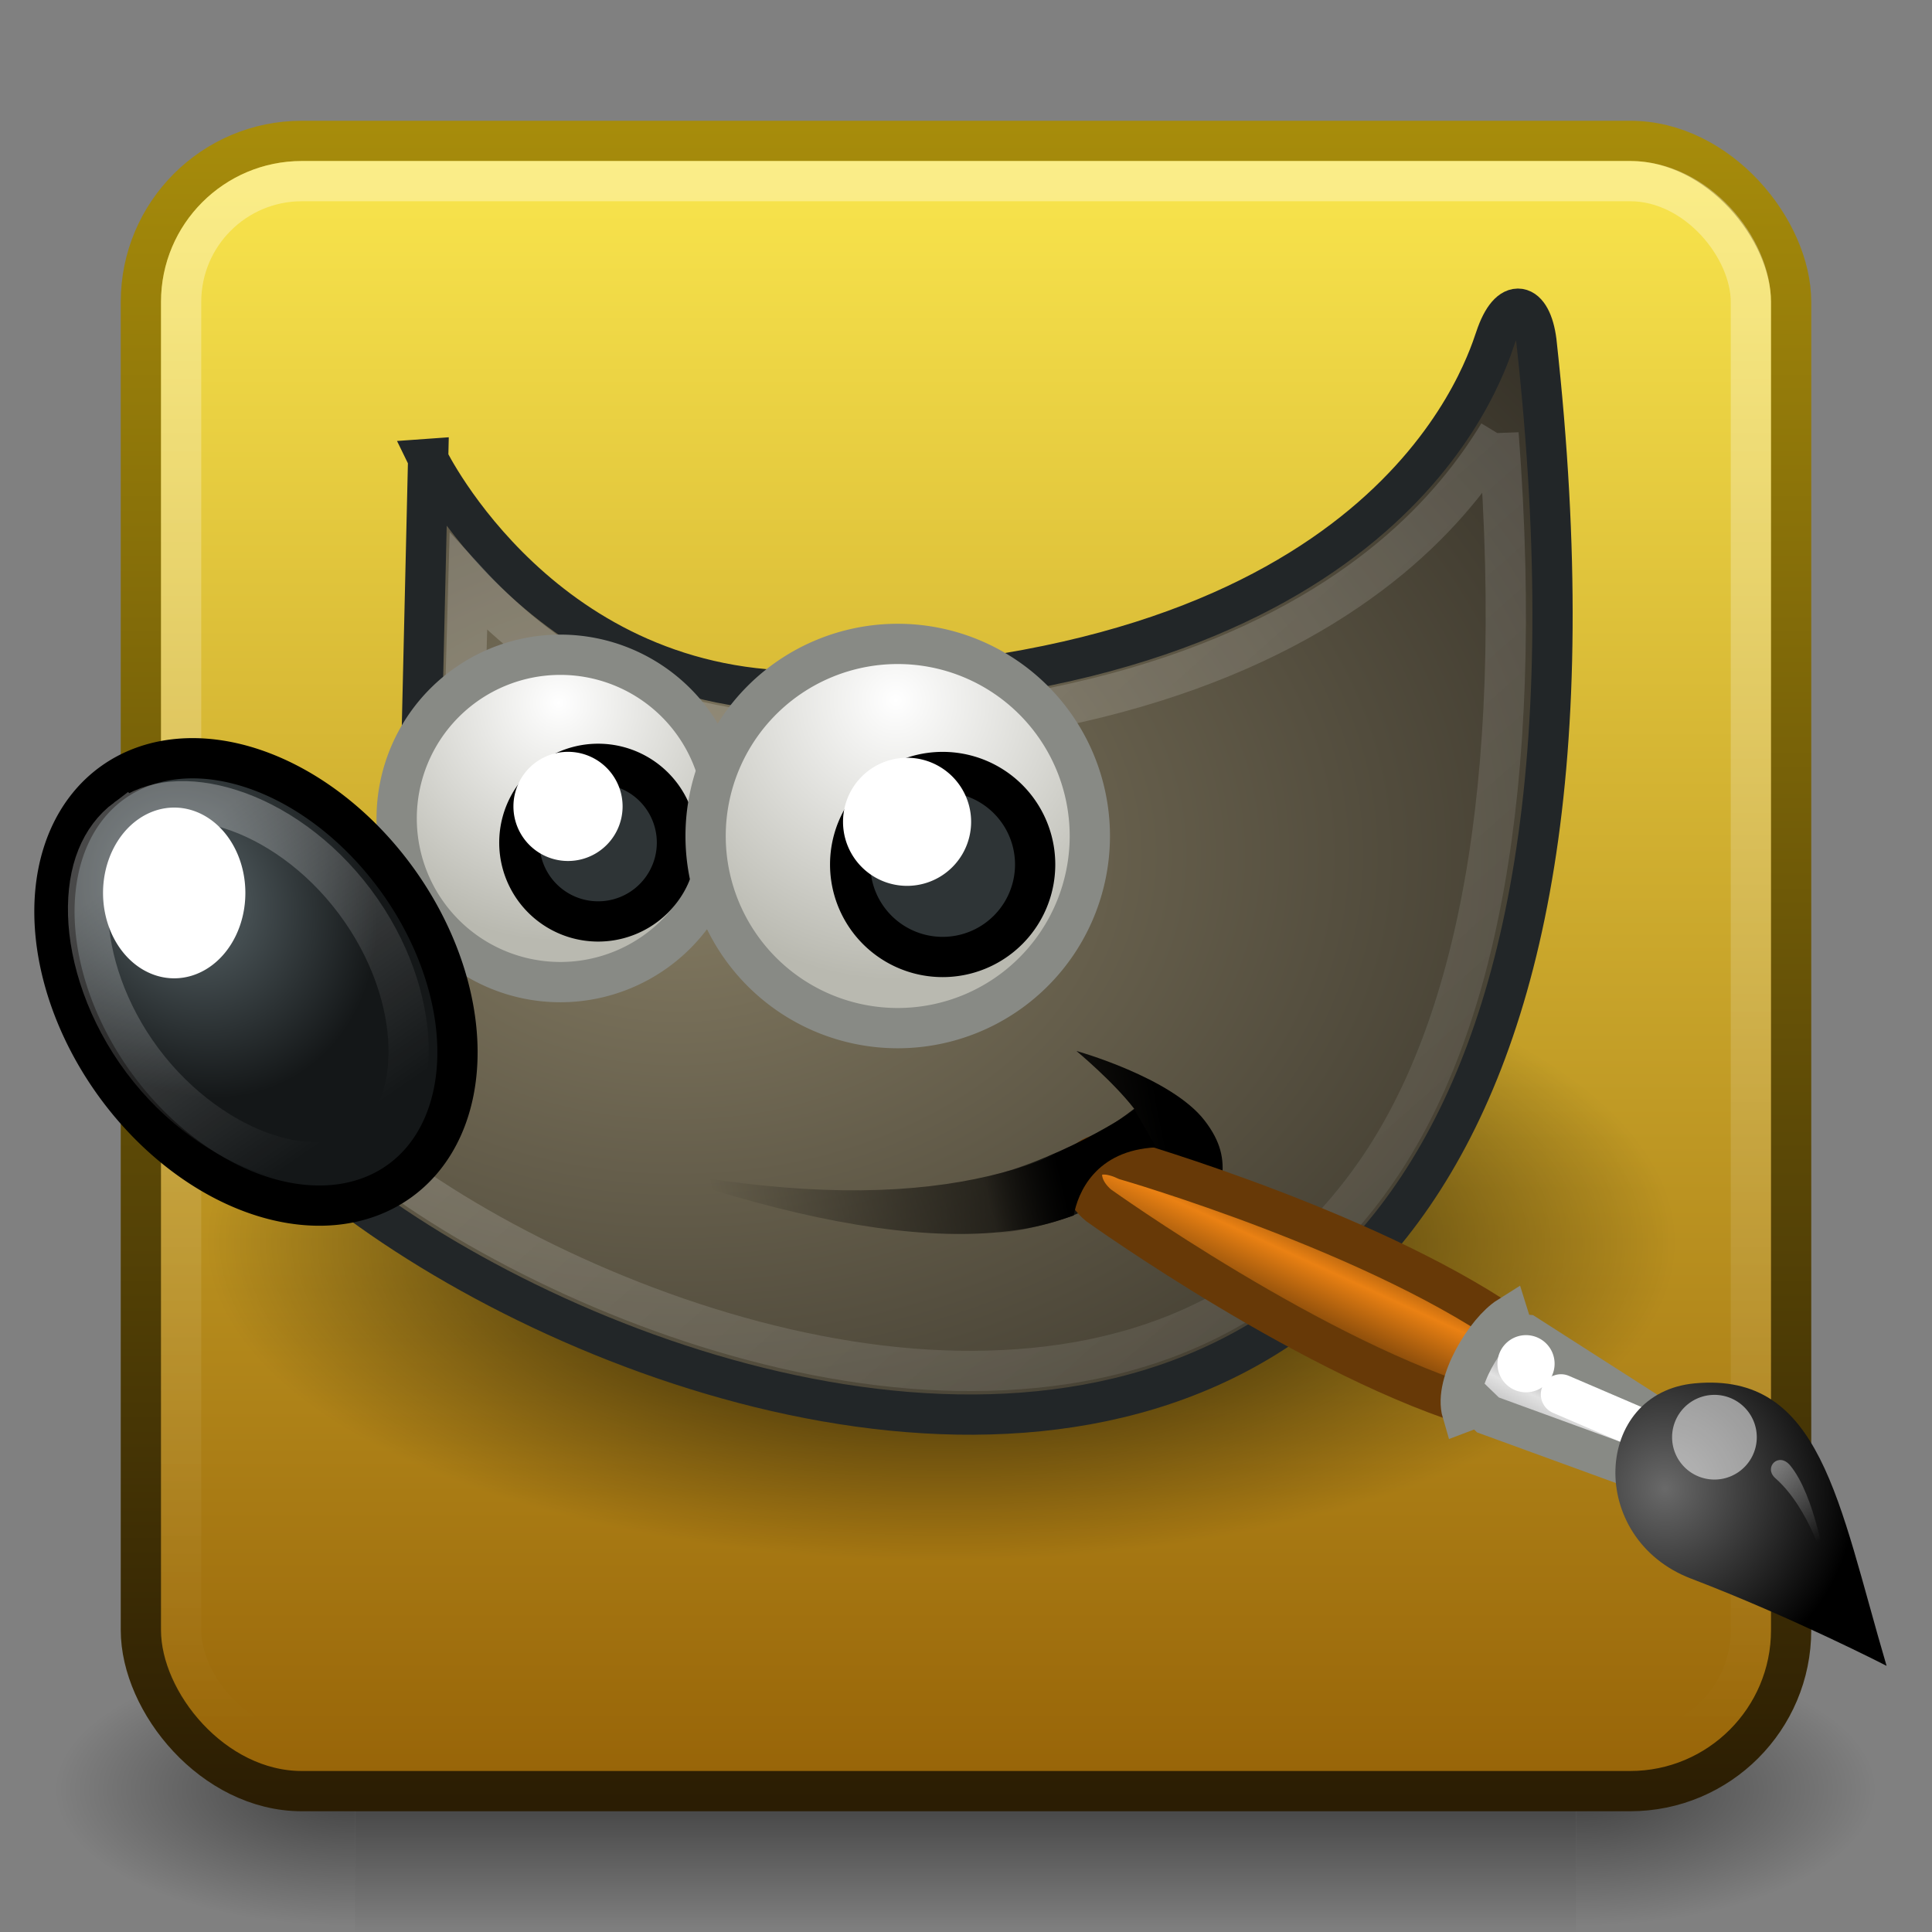 <?xml version="1.0" encoding="UTF-8" standalone="no"?>
<!-- Created with Inkscape (http://www.inkscape.org/) -->

<svg
   xmlns:dc="http://purl.org/dc/elements/1.1/"
   xmlns:cc="http://creativecommons.org/ns#"
   xmlns:rdf="http://www.w3.org/1999/02/22-rdf-syntax-ns#"
   xmlns:svg="http://www.w3.org/2000/svg"
   xmlns="http://www.w3.org/2000/svg"
   xmlns:xlink="http://www.w3.org/1999/xlink"
   xmlns:sodipodi="http://sodipodi.sourceforge.net/DTD/sodipodi-0.dtd"
   xmlns:inkscape="http://www.inkscape.org/namespaces/inkscape"
   width="48"
   height="48"
   id="svg3477"
   version="1.1"
   inkscape:version="0.91 r13725"
   sodipodi:docname="gimp.svg"
   inkscape:export-filename="/home/aleandj/Documents/lubuntu/1304/gimp/gimp.png"
   inkscape:export-xdpi="90"
   inkscape:export-ydpi="90">
  <rect width="100%" height="100%" fill="#808080" stroke="none"/>
  <defs
     id="defs3479">
    <linearGradient
       id="linearGradient3899">
      <stop
         id="stop3901"
         offset="0"
         style="stop-color:#a88d0b;stop-opacity:1" />
      <stop
         id="stop3903"
         offset="1"
         style="stop-color:#2b1d03;stop-opacity:1" />
    </linearGradient>
    <linearGradient
       id="linearGradient4282">
      <stop
         style="stop-color:#fce94f;stop-opacity:1;"
         offset="0"
         id="stop4284" />
      <stop
         style="stop-color:#8f5902;stop-opacity:1;"
         offset="1"
         id="stop4286" />
    </linearGradient>
    <radialGradient
       inkscape:collect="always"
       xlink:href="#linearGradient5060-29"
       id="radialGradient3170"
       gradientUnits="userSpaceOnUse"
       gradientTransform="matrix(0.062,0,0,0.029,1.637,28.953)"
       cx="605.714"
       cy="486.648"
       fx="605.714"
       fy="486.648"
       r="117.143" />
    <linearGradient
       id="linearGradient5060-29">
      <stop
         offset="0"
         style="stop-color:#000000;stop-opacity:1"
         id="stop5062-9" />
      <stop
         offset="1"
         style="stop-color:#000000;stop-opacity:0"
         id="stop5064-08" />
    </linearGradient>
    <linearGradient
       inkscape:collect="always"
       xlink:href="#linearGradient5048-8"
       id="linearGradient3172"
       gradientUnits="userSpaceOnUse"
       gradientTransform="matrix(0.062,0,0,0.029,1.624,28.953)"
       x1="302.857"
       y1="366.648"
       x2="302.857"
       y2="609.505" />
    <linearGradient
       id="linearGradient5048-8">
      <stop
         offset="0"
         style="stop-color:#000000;stop-opacity:0"
         id="stop5050-4" />
      <stop
         offset="0.5"
         style="stop-color:#000000;stop-opacity:1"
         id="stop5056-7" />
      <stop
         offset="1"
         style="stop-color:#000000;stop-opacity:0"
         id="stop5052-0-1" />
    </linearGradient>
    <radialGradient
       r="117.143"
       fy="486.648"
       fx="605.714"
       cy="486.648"
       cx="605.714"
       gradientTransform="matrix(-0.062,0,0,0.029,46.532,28.953)"
       gradientUnits="userSpaceOnUse"
       id="radialGradient3475"
       xlink:href="#linearGradient5060-29"
       inkscape:collect="always" />
    <linearGradient
       id="linearGradient4050-7">
      <stop
         id="stop4052-6"
         offset="0"
         style="stop-color:#ffffff;stop-opacity:0.669;" />
      <stop
         id="stop4054-0"
         offset="1"
         style="stop-color:#ffffff;stop-opacity:0;" />
    </linearGradient>
    <radialGradient
       gradientTransform="matrix(1.318,0,0,1.318,-22.126,-6.242)"
       gradientUnits="userSpaceOnUse"
       xlink:href="#linearGradient6468-9"
       id="radialGradient4363-07"
       fy="19.598"
       fx="69.473"
       r="3.515"
       cy="19.598"
       cx="69.473" />
    <radialGradient
       gradientTransform="matrix(1.773,0,0,1.297,-16.34,-6.616)"
       gradientUnits="userSpaceOnUse"
       xlink:href="#linearGradient6500-1"
       id="radialGradient4354-39"
       fy="22.3"
       fx="18.558"
       r="19.229"
       cy="22.3"
       cx="18.558" />
    <linearGradient
       gradientTransform="translate(-3.837,0.346)"
       gradientUnits="userSpaceOnUse"
       xlink:href="#linearGradient6482-8"
       id="linearGradient4351-9"
       y2="30.293"
       x2="21.213"
       y1="28.083"
       x1="32.35" />
    <linearGradient
       gradientUnits="userSpaceOnUse"
       xlink:href="#linearGradient8534-2"
       id="linearGradient4330-17"
       y2="30.985"
       x2="24.329"
       y1="30.543"
       x1="26.163" />
    <radialGradient
       gradientTransform="matrix(0.916,0.093,-0.109,1.069,3.254,-3.029)"
       gradientUnits="userSpaceOnUse"
       xlink:href="#linearGradient8542-5"
       id="radialGradient8548-76"
       fy="25.271"
       fx="6.024"
       r="4.831"
       cy="25.271"
       cx="6.024" />
    <linearGradient
       gradientUnits="userSpaceOnUse"
       xlink:href="#linearGradient8524-6"
       id="linearGradient8530-95"
       y2="46.986"
       x2="39.525"
       y1="19.111"
       x1="14.969" />
    <radialGradient
       gradientTransform="matrix(1,0,0,0.284,0,24.291)"
       gradientUnits="userSpaceOnUse"
       xlink:href="#linearGradient6492-1"
       id="radialGradient6498-71"
       fy="33.938"
       fx="23"
       r="18.25"
       cy="33.938"
       cx="23" />
    <radialGradient
       gradientTransform="matrix(1.318,0,0,1.318,-22.126,-6.242)"
       gradientUnits="userSpaceOnUse"
       xlink:href="#linearGradient6468-9"
       id="radialGradient6474-36"
       fy="19.598"
       fx="69.473"
       r="3.515"
       cy="19.598"
       cx="69.473" />
    <linearGradient
       gradientUnits="userSpaceOnUse"
       xlink:href="#linearGradient6452-3"
       id="linearGradient6458-07"
       y2="31.57"
       x2="5.985"
       y1="23.362"
       x1="6.305" />
    <linearGradient
       id="linearGradient6452-3">
      <stop
         id="stop6454-91"
         offset="0"
         style="stop-color:white;stop-opacity:1" />
      <stop
         id="stop6456-3"
         offset="1"
         style="stop-color:white;stop-opacity:0" />
    </linearGradient>
    <linearGradient
       id="linearGradient6468-9">
      <stop
         id="stop6470-9"
         offset="0"
         style="stop-color:white;stop-opacity:1" />
      <stop
         id="stop6472-17"
         offset="1"
         style="stop-color:#b9b9b0;stop-opacity:1" />
    </linearGradient>
    <linearGradient
       id="linearGradient6482-8">
      <stop
         id="stop6484-3"
         offset="0"
         style="stop-color:black;stop-opacity:1" />
      <stop
         id="stop6486-2"
         offset="1"
         style="stop-color:black;stop-opacity:0" />
    </linearGradient>
    <linearGradient
       id="linearGradient6492-1">
      <stop
         id="stop6494-8"
         offset="0"
         style="stop-color:black;stop-opacity:1" />
      <stop
         id="stop6496-51"
         offset="1"
         style="stop-color:black;stop-opacity:0" />
    </linearGradient>
    <linearGradient
       id="linearGradient6500-1">
      <stop
         id="stop6502-2"
         offset="0"
         style="stop-color:#857c63;stop-opacity:1" />
      <stop
         id="stop6504-00"
         offset="1"
         style="stop-color:#221f19;stop-opacity:1" />
    </linearGradient>
    <linearGradient
       gradientTransform="translate(-49.305,1.878)"
       gradientUnits="userSpaceOnUse"
       xlink:href="#linearGradient6951-5"
       id="linearGradient6957-8"
       y2="11.182"
       x2="27.754"
       y1="19.24"
       x1="37.018" />
    <linearGradient
       id="linearGradient6951-5">
      <stop
         id="stop6953-2"
         offset="0"
         style="stop-color:#6e3d09;stop-opacity:1" />
      <stop
         id="stop6959-6"
         offset="0.242"
         style="stop-color:#ea8113;stop-opacity:1" />
      <stop
         id="stop6961-65"
         offset="0.621"
         style="stop-color:#5c3307;stop-opacity:1" />
      <stop
         id="stop6955-4"
         offset="1"
         style="stop-color:#e07c12;stop-opacity:1" />
    </linearGradient>
    <linearGradient
       gradientTransform="translate(-46.407,-1.803)"
       gradientUnits="userSpaceOnUse"
       xlink:href="#linearGradient6939-52"
       id="linearGradient6945-40"
       y2="33.439"
       x2="23.109"
       y1="30.001"
       x1="19.395" />
    <linearGradient
       id="linearGradient6939-52">
      <stop
         id="stop6941-64"
         offset="0"
         style="stop-color:#bdbdbd;stop-opacity:1" />
      <stop
         id="stop6947-9"
         offset="0.333"
         style="stop-color:#e2e2e2;stop-opacity:1" />
      <stop
         id="stop6949-06"
         offset="0.667"
         style="stop-color:#a3a3a3;stop-opacity:1" />
      <stop
         id="stop6943-0"
         offset="1"
         style="stop-color:#ddd;stop-opacity:1" />
    </linearGradient>
    <radialGradient
       gradientTransform="matrix(1.573,0,0,1.533,-55.367,-21.358)"
       gradientUnits="userSpaceOnUse"
       xlink:href="#linearGradient6963-1"
       id="radialGradient6969-6"
       fy="35.357"
       fx="15.415"
       r="7.579"
       cy="35.357"
       cx="15.415" />
    <linearGradient
       id="linearGradient6963-1">
      <stop
         id="stop6965-9"
         offset="0"
         style="stop-color:#696969;stop-opacity:1" />
      <stop
         id="stop6967-4"
         offset="1"
         style="stop-color:black;stop-opacity:1" />
    </linearGradient>
    <linearGradient
       gradientTransform="matrix(0.755,0.395,-0.395,0.755,-25.912,6.533)"
       gradientUnits="userSpaceOnUse"
       xlink:href="#linearGradient2446-6"
       id="linearGradient2452-6"
       y2="42.282"
       x2="7.752"
       y1="37.752"
       x1="13.236" />
    <linearGradient
       id="linearGradient2446-6">
      <stop
         id="stop2448-48"
         offset="0"
         style="stop-color:white;stop-opacity:1" />
      <stop
         id="stop2450-7"
         offset="1"
         style="stop-color:white;stop-opacity:0" />
    </linearGradient>
    <linearGradient
       id="linearGradient8524-6">
      <stop
         id="stop8526-17"
         offset="0"
         style="stop-color:white;stop-opacity:1" />
      <stop
         id="stop8528-9"
         offset="1"
         style="stop-color:white;stop-opacity:0" />
    </linearGradient>
    <linearGradient
       id="linearGradient8534-2">
      <stop
         id="stop8536-62"
         offset="0"
         style="stop-color:black;stop-opacity:1" />
      <stop
         id="stop8538-4"
         offset="1"
         style="stop-color:black;stop-opacity:0" />
    </linearGradient>
    <linearGradient
       id="linearGradient8542-5">
      <stop
         id="stop8544-6"
         offset="0"
         style="stop-color:#5b676b;stop-opacity:1" />
      <stop
         id="stop8546-68"
         offset="1"
         style="stop-color:#141718;stop-opacity:1" />
    </linearGradient>
    <linearGradient
       inkscape:collect="always"
       xlink:href="#linearGradient4050-7"
       id="linearGradient3888"
       gradientUnits="userSpaceOnUse"
       gradientTransform="matrix(0.999,0,0,1.035,-0.829,1004.953)"
       x1="13.623"
       y1="3.836"
       x2="13.623"
       y2="40.857" />
    <linearGradient
       inkscape:collect="always"
       xlink:href="#linearGradient4282"
       id="linearGradient3891"
       gradientUnits="userSpaceOnUse"
       x1="30"
       y1="1007.362"
       x2="30"
       y2="1052.362"
       gradientTransform="matrix(1.001,0,0,1.001,-0.029,-1.256)" />
    <linearGradient
       inkscape:collect="always"
       xlink:href="#linearGradient3899"
       id="linearGradient3893"
       gradientUnits="userSpaceOnUse"
       x1="10"
       y1="1007.362"
       x2="10"
       y2="1049.336"
       gradientTransform="matrix(1.001,0,0,1.001,-0.029,-1.256)" />
  </defs>
  <sodipodi:namedview
     id="base"
     pagecolor="#ffffff"
     bordercolor="#666666"
     borderopacity="1.0"
     inkscape:pageopacity="0.0"
     inkscape:pageshadow="2"
     inkscape:zoom="11.2"
     inkscape:cx="32.844724"
     inkscape:cy="25.347543"
     inkscape:document-units="px"
     inkscape:current-layer="capa1"
     showgrid="true"
     inkscape:window-width="1366"
     inkscape:window-height="704"
     inkscape:window-x="0"
     inkscape:window-y="27"
     inkscape:window-maximized="1">
    <inkscape:grid
       type="xygrid"
       id="grid3485"
       empspacing="5"
       visible="true"
       enabled="true"
       snapvisiblegridlinesonly="true" />
  </sodipodi:namedview>
  <g
     inkscape:label="Capa 1"
     inkscape:groupmode="layer"
     id="capa1"
     transform="translate(0,-1004.362)">
    <g
       id="g1017-7"
       transform="matrix(1.011,0,0,0.994,-0.36,1006.018)">
      <path
         inkscape:connector-curvature="0"
         style="opacity:0.5;fill:url(#radialGradient3170);fill-opacity:1;fill-rule:nonzero;stroke:none;stroke-width:104.962;marker:none;visibility:visible;display:inline;overflow:visible"
         id="path5058-0"
         d="m 39.087,39.586 c 0,0 0,7.043 0,7.043 3.2,0.013 7.736,-1.578 7.736,-3.522 0,-1.944 -3.571,-3.521 -7.736,-3.521 z" />
      <rect
         style="opacity:0.5;fill:url(#linearGradient3172);fill-opacity:1;fill-rule:nonzero;stroke:none;stroke-width:104.962;marker:none;visibility:visible;display:inline;overflow:visible"
         id="rect4173-6"
         y="39.586"
         x="9.081"
         height="7.043"
         width="30.006" />
      <path
         inkscape:connector-curvature="0"
         style="opacity:0.5;fill:url(#radialGradient3475);fill-opacity:1;fill-rule:nonzero;stroke:none;stroke-width:104.962;marker:none;visibility:visible;display:inline;overflow:visible"
         id="path5018-7"
         d="m 9.081,39.586 c 0,0 0,7.043 0,7.043 -3.2,0.013 -7.736,-1.578 -7.736,-3.522 0,-1.944 3.571,-3.521 7.736,-3.521 z" />
    </g>
    <rect
       style="display:inline;overflow:visible;visibility:visible;fill:url(#linearGradient3891);fill-opacity:1;stroke:url(#linearGradient3893);stroke-width:1;stroke-miterlimit:4;stroke-dasharray:none;stroke-opacity:1;marker:none;enable-background:accumulate"
       id="rect5674"
       width="41"
       height="41"
       x="3.5"
       y="1007.862"
       ry="4" />
    <rect
       width="39"
       height="39"
       ry="3"
       x="4.5"
       y="1008.862"
       id="rect4513"
       style="color:#000000;display:inline;overflow:visible;visibility:visible;opacity:0.5;fill:none;stroke:url(#linearGradient3888);stroke-width:1;stroke-linecap:butt;stroke-linejoin:miter;stroke-miterlimit:4;stroke-dasharray:none;stroke-dashoffset:0;stroke-opacity:1;marker:none;enable-background:accumulate" />
    <g
       id="layer1"
       transform="translate(0.262,1003.296)">
      <path
         id="path6490"
         style="color:black;fill:url(#radialGradient6498-71);fill-opacity:1;fill-rule:evenodd;stroke:none;stroke-width:1;marker:none;visibility:visible;display:inline;overflow:visible"
         transform="matrix(1,0,0,1.53,0.125,-19.991)"
         d="m 41.25,33.938 a 18.25,5.188 0 1 1 -36.5,0 18.25,5.188 0 1 1 36.5,0 z"
         inkscape:connector-curvature="0" />
      <path
         id="path4323-8"
         style="color:black;fill:url(#radialGradient4354-39);fill-opacity:1;fill-rule:evenodd;stroke:#222628;stroke-width:1;stroke-linecap:butt;stroke-linejoin:miter;stroke-miterlimit:10;stroke-opacity:1;stroke-dasharray:none;stroke-dashoffset:0;marker:none;visibility:visible;display:inline;overflow:visible"
         d="m 10.374,12.468 c 0,0 2.875,5.928 9.599,5.76 C 34.066,17.875 36.537,10.523 36.891,9.463 37.244,8.402 37.785,8.563 37.91,9.543 42.507,51.262 6.014,33.362 4.718,26.256 11.965,24.135 10.198,20.069 10.198,20.069 l 0.177,-7.601 z"
         inkscape:connector-curvature="0" />
      <path
         id="path6480-7"
         style="color:black;fill:url(#linearGradient4351-9);fill-opacity:1;fill-rule:evenodd;stroke:none;stroke-width:1;marker:none;visibility:visible;display:inline;overflow:visible"
         d="m 15.738,30.066 c 6.739,1.348 10.171,0.098 12.179,-1.453 -0.53,-0.685 -1.436,-1.436 -1.436,-1.436 0,0 2.353,0.654 3.182,1.724 0.826,1.067 0.307,1.724 0.091,3.088 -0.481,-1.199 -1.38,-1.648 -1.502,-2.124 -1.806,2.497 -6.306,2.393 -12.514,0.201 z"
         inkscape:connector-curvature="0" />
      <path
         id="path8520-8"
         style="opacity:0.185;color:black;fill:none;stroke:url(#linearGradient8530-95);stroke-width:1;stroke-linecap:butt;stroke-linejoin:miter;stroke-miterlimit:10;stroke-opacity:1;stroke-dasharray:none;stroke-dashoffset:0;marker:none;visibility:visible;display:inline;overflow:visible"
         d="m 36.969,11.844 c -0.562,0.927 -1.406,2.033 -2.688,3.094 -2.632,2.179 -7.051,4.162 -14.281,4.344 -4.224,0.105 -6.953,-1.934 -8.625,-3.75 L 11.25,20 c 0.136,0.419 0.415,1.39 -0.062,2.719 -0.514,1.429 -2.155,2.891 -4.969,4 0.25,0.522 0.495,1.044 1.25,1.781 1.028,1.005 2.457,2.088 4.156,3.062 3.398,1.949 7.802,3.493 11.906,3.562 4.105,0.069 7.857,-1.235 10.438,-5 2.379,-3.471 3.682,-9.348 3,-18.281 z"
         inkscape:connector-curvature="0" />
      <path
         id="path4357-6"
         style="color:black;fill:url(#radialGradient4363-07);fill-opacity:1;fill-rule:evenodd;stroke:#888a85;stroke-width:0.783;stroke-linecap:butt;stroke-linejoin:miter;stroke-miterlimit:10;stroke-opacity:1;stroke-dasharray:none;stroke-dashoffset:0;marker:none;visibility:visible;display:inline;overflow:visible"
         transform="matrix(1.278,0,0,1.278,-75.127,-6.508)"
         d="m 72.655,21.837 a 3.182,3.182 0 1 1 -6.364,0 3.182,3.182 0 1 1 6.364,0 z"
         inkscape:connector-curvature="0" />
      <path
         id="path5198-0"
         style="color:black;fill:url(#radialGradient8548-76);fill-opacity:1;fill-rule:evenodd;stroke:black;stroke-width:1;stroke-linecap:butt;stroke-linejoin:miter;stroke-miterlimit:10;stroke-opacity:1;stroke-dasharray:none;stroke-dashoffset:0;marker:none;visibility:visible;display:inline;overflow:visible"
         transform="matrix(0.811,-0.585,0.585,0.811,-14.778,6.947)"
         d="m 10.43,27.229 a 4.331,6.099 0 1 1 -8.662,0 4.331,6.099 0 1 1 8.662,0 z"
         inkscape:connector-curvature="0" />
      <path
         id="path4359-1"
         style="color:black;fill:#2e3436;fill-opacity:1;fill-rule:evenodd;stroke:black;stroke-width:1.174;stroke-linecap:butt;stroke-linejoin:miter;stroke-miterlimit:10;stroke-opacity:1;stroke-dasharray:none;stroke-dashoffset:0;marker:none;visibility:visible;display:inline;overflow:visible"
         transform="matrix(0.852,0,0,0.852,-3.927,3.396)"
         d="m 24.042,21.837 a 2.298,2.298 0 1 1 -4.596,0 2.298,2.298 0 1 1 4.596,0 z"
         inkscape:connector-curvature="0" />
      <path
         id="path6450-7"
         style="opacity:0.281;color:black;fill:none;stroke:url(#linearGradient6458-07);stroke-width:1;stroke-linecap:butt;stroke-linejoin:miter;stroke-miterlimit:10;stroke-opacity:1;stroke-dasharray:none;stroke-dashoffset:0;marker:none;visibility:visible;display:inline;overflow:visible"
         transform="matrix(0.8,-0.599,0.599,0.8,-15.274,7.328)"
         d="m 6.094,22.156 c -0.798,0 -1.553,0.446 -2.188,1.344 -0.634,0.898 -1.094,2.234 -1.094,3.719 0,1.485 0.459,2.821 1.094,3.719 0.634,0.898 1.389,1.344 2.188,1.344 0.798,0 1.577,-0.476 2.219,-1.375 0.641,-0.899 1.094,-2.206 1.094,-3.688 0,-1.481 -0.452,-2.789 -1.094,-3.688 -0.641,-0.899 -1.421,-1.375 -2.219,-1.375 z"
         inkscape:connector-curvature="0" />
      <path
         id="path6446-1"
         style="color:black;fill:white;fill-opacity:1;fill-rule:evenodd;stroke:none;stroke-width:1;marker:none;visibility:visible;display:inline;overflow:visible"
         d="m 5.834,23.251 a 1.768,2.121 0 1 1 -3.536,0 1.768,2.121 0 1 1 3.536,0 z"
         inkscape:connector-curvature="0" />
      <path
         id="path4361-4"
         style="color:black;fill:white;fill-opacity:1;fill-rule:evenodd;stroke:none;stroke-width:1;marker:none;visibility:visible;display:inline;overflow:visible"
         transform="matrix(0.767,0,0,0.767,-2.556,5.03)"
         d="m 23.158,20.953 a 1.768,1.768 0 1 1 -3.536,0 1.768,1.768 0 1 1 3.536,0 z"
         inkscape:connector-curvature="0" />
      <path
         id="path6462-4"
         style="color:black;fill:url(#radialGradient6474-36);fill-opacity:1;fill-rule:evenodd;stroke:#888a85;stroke-width:0.667;stroke-linecap:butt;stroke-linejoin:miter;stroke-miterlimit:10;stroke-opacity:1;stroke-dasharray:none;stroke-dashoffset:0;marker:none;visibility:visible;display:inline;overflow:visible"
         transform="matrix(1.5,0,0,1.5,-82.168,-10.919)"
         d="m 72.655,21.837 a 3.182,3.182 0 1 1 -6.364,0 3.182,3.182 0 1 1 6.364,0 z"
         inkscape:connector-curvature="0" />
      <path
         id="path6464-4"
         style="color:black;fill:#2e3436;fill-opacity:1;fill-rule:evenodd;stroke:black;stroke-width:1;stroke-linecap:butt;stroke-linejoin:miter;stroke-miterlimit:10;stroke-opacity:1;stroke-dasharray:none;stroke-dashoffset:0;marker:none;visibility:visible;display:inline;overflow:visible"
         transform="translate(1.414,0.707)"
         d="m 24.042,21.837 a 2.298,2.298 0 1 1 -4.596,0 2.298,2.298 0 1 1 4.596,0 z"
         inkscape:connector-curvature="0" />
      <path
         id="path6466-3"
         style="color:black;fill:white;fill-opacity:1;fill-rule:evenodd;stroke:none;stroke-width:1;marker:none;visibility:visible;display:inline;overflow:visible"
         transform="matrix(0.9,0,0,0.9,3.023,2.626)"
         d="m 23.158,20.953 a 1.768,1.768 0 1 1 -3.536,0 1.768,1.768 0 1 1 3.536,0 z"
         inkscape:connector-curvature="0" />
      <g
         id="g8463-5"
         transform="matrix(-0.115,-0.39,0.39,-0.115,24.715,29.689)">
        <path
           id="path6937-7"
           style="color:black;fill:url(#linearGradient6957-8);fill-opacity:1;fill-rule:nonzero;stroke:#673907;stroke-width:2.46;stroke-linecap:round;stroke-linejoin:miter;stroke-miterlimit:4;stroke-opacity:1;stroke-dasharray:none;stroke-dashoffset:0;marker:none;visibility:visible;display:inline;overflow:visible"
           d="m -23.364,23.568 3.71,3.469 C -11.307,20.657 -2.56,6.938 -2.56,6.938 -0.584,4.696 -2.677,3.188 -4.725,4.54 c 0,0 -12.97,10.115 -18.639,19.028 z"
           inkscape:connector-curvature="0" />
        <path
           id="path6935-5"
           style="color:black;fill:url(#linearGradient6945-40);fill-opacity:1;fill-rule:nonzero;stroke:#888a85;stroke-width:2.46;stroke-linecap:round;stroke-linejoin:miter;stroke-miterlimit:4;stroke-opacity:1;stroke-dasharray:none;stroke-dashoffset:0;marker:none;visibility:visible;display:inline;overflow:visible"
           d="m -30.45,32.814 2.246,1.934 8.493,-7.367 0.275,-0.706 1.094,-0.018 c -0.438,-1.562 -2.942,-4.383 -4.817,-4.383 l 0.082,1.09 -0.67,0.38 -6.704,9.07 z"
           inkscape:connector-curvature="0" />
        <path
           id="path6985-5"
           style="color:black;fill:none;stroke:white;stroke-width:2.46;stroke-linecap:round;stroke-linejoin:round;stroke-miterlimit:4;stroke-opacity:1;stroke-dasharray:none;stroke-dashoffset:0;marker:none;visibility:visible;display:inline;overflow:visible"
           d="m -23.801,28.377 -4.365,5.266"
           inkscape:connector-curvature="0" />
        <path
           id="path6933-3"
           style="color:black;fill:url(#radialGradient6969-6);fill-opacity:1;fill-rule:nonzero;stroke:none;stroke-width:0.2;marker:none;visibility:visible;display:inline;overflow:visible"
           d="m -45.341,42.77 c 10.444,0 18.37,1.244 19.871,-6.355 1.209,-6.123 -7.211,-9.057 -11.383,-3.591 -4.019,5.266 -8.488,9.946 -8.488,9.946 z"
           inkscape:connector-curvature="0" />
        <path
           id="path6971-2"
           style="opacity:0.528;color:black;fill:white;fill-opacity:1;fill-rule:nonzero;stroke:none;stroke-width:1;marker:none;visibility:visible;display:inline;overflow:visible"
           transform="matrix(2.07,0,0,2.07,-44.75,-41.51)"
           d="m 8.875,37.75 a 1.25,1.25 0 1 1 -2.5,0 1.25,1.25 0 1 1 2.5,0 z"
           inkscape:connector-curvature="0" />
        <path
           id="path6983-4"
           style="color:black;fill:white;fill-opacity:1;fill-rule:nonzero;stroke:none;stroke-width:1;marker:none;visibility:visible;display:inline;overflow:visible"
           transform="matrix(1.397,0,0,1.397,-32.055,-25.877)"
           d="m 8.875,37.75 a 1.25,1.25 0 1 1 -2.5,0 1.25,1.25 0 1 1 2.5,0 z"
           inkscape:connector-curvature="0" />
        <path
           id="path1571-6"
           style="opacity:0.428;color:black;fill:url(#linearGradient2452-6);fill-opacity:1;fill-rule:nonzero;stroke:none;stroke-width:1;marker:none;visibility:visible;display:inline;overflow:visible"
           d="m -38.544,40.909 c 0,0 3.722,0.094 6.117,-1.412 0.847,-0.533 1.516,0.65 0.494,1.087 -2.207,0.945 -6.61,0.325 -6.61,0.325 z"
           inkscape:connector-curvature="0" />
      </g>
      <path
         id="path8532-3"
         style="color:black;fill:url(#linearGradient4330-17);fill-opacity:1;fill-rule:evenodd;stroke:none;stroke-width:1;marker:none;visibility:visible;display:inline;overflow:visible"
         d="m 23.003,31.737 c 1.497,0.143 2.85,-0.272 3.412,-0.474 0.098,-0.555 0.537,-1.621 2.046,-1.691 l -0.53,-0.928 c 0,0 -1.967,1.348 -4.066,1.746 l -0.862,1.348 z"
         inkscape:connector-curvature="0" />
    </g>
  </g>
</svg>
